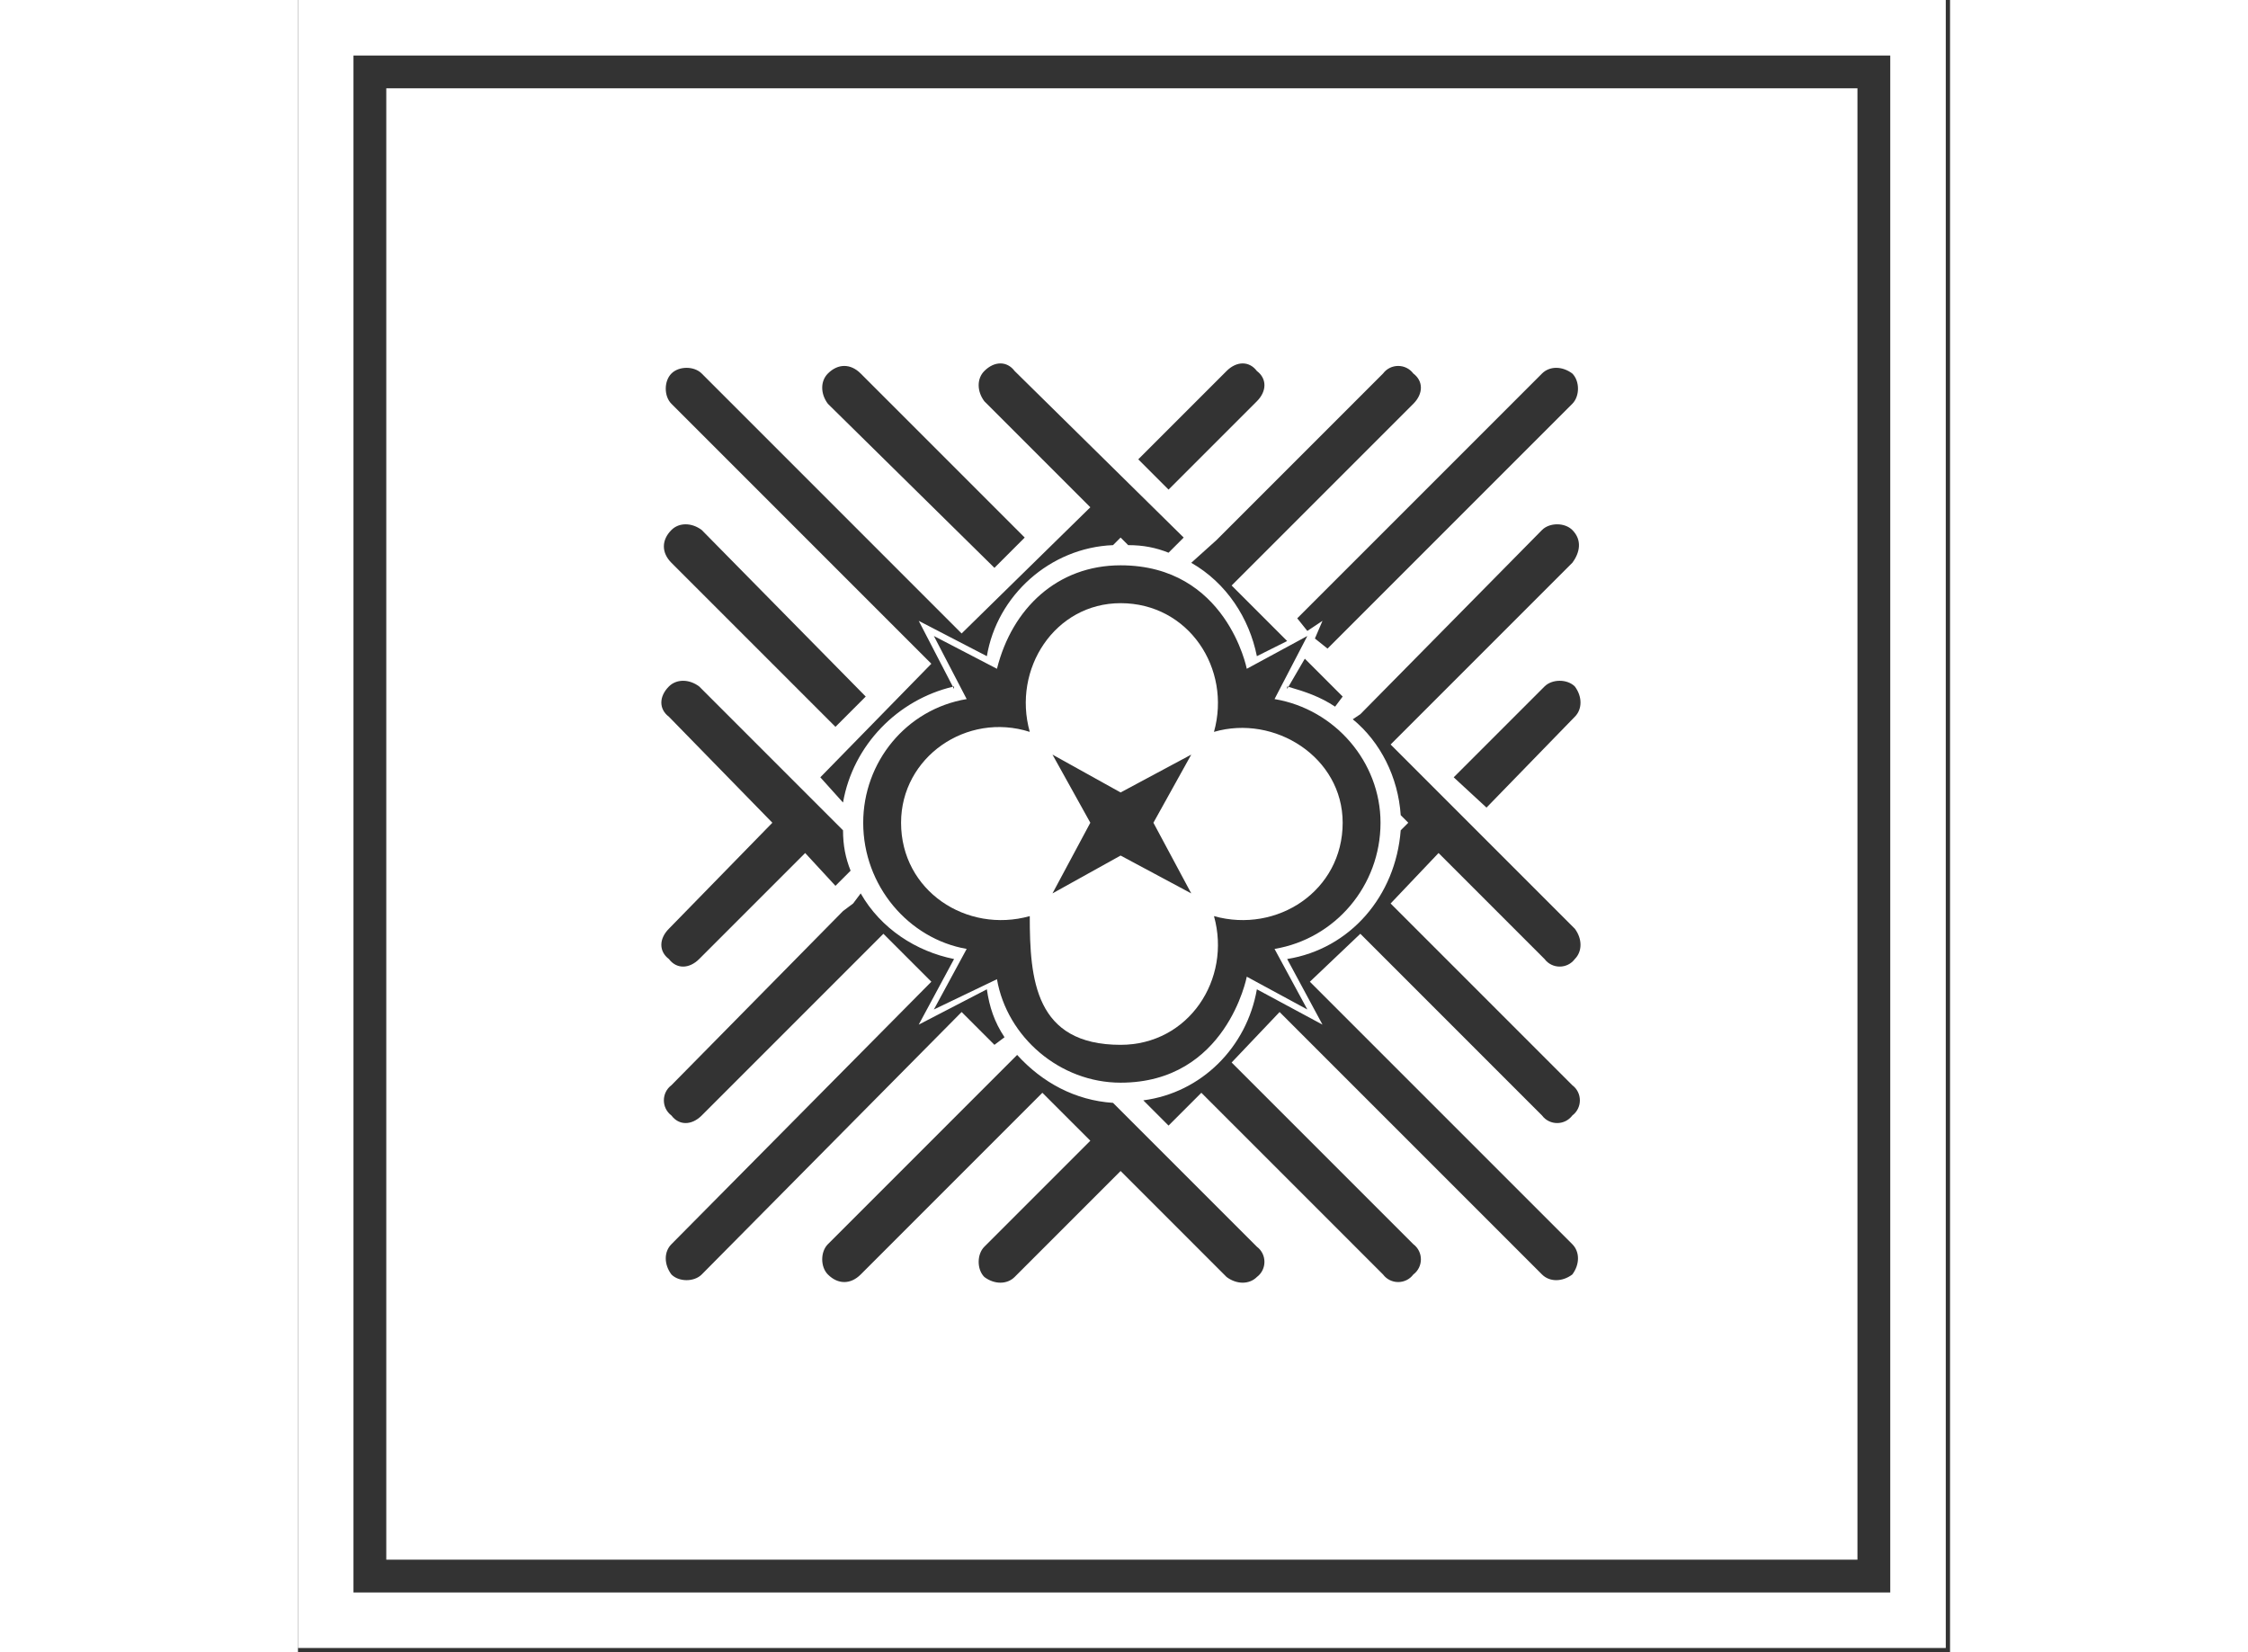 <svg width="381" height="280" viewBox="0 0 381 381" fill="none" xmlns="http://www.w3.org/2000/svg">
<rect x="0" y="0" width="381" height="381" fill="#333333" stroke="none"/>
<path fill-rule="evenodd" clip-rule="evenodd" d="M168.768 211.252C168.768 225.801 169.931 240.933 189.717 240.933C205.429 240.933 215.323 225.801 211.25 211.252C225.799 215.325 240.93 205.432 240.93 189.72C240.93 174.588 225.216 164.695 211.25 168.768C215.323 154.221 205.429 139.089 189.717 139.089C174.586 139.089 164.693 154.221 168.768 168.768C154.219 164.113 139.087 174.588 139.087 189.72C139.087 205.432 154.219 215.325 168.768 211.252ZM206.012 174.006L189.717 182.737L174.004 174.006L182.734 189.72L174.004 206.014L189.717 197.286L206.012 206.014L197.283 189.72L206.012 174.006Z" fill="#fff"/>
<path fill-rule="evenodd" clip-rule="evenodd" d="M359.648 20.37H20.367V359.65H359.648V20.37ZM225.216 161.204C239.183 163.532 249.659 175.753 249.659 189.72C249.659 204.269 239.183 216.49 225.216 218.818L232.782 232.784L218.816 225.219C218.816 225.219 214.16 249.661 189.717 249.661C175.751 249.661 163.53 239.185 161.202 225.801L146.653 232.784L154.219 218.818C140.833 216.49 130.357 204.269 130.357 189.72C130.357 175.753 140.25 163.532 154.219 161.204L146.653 146.655L161.202 154.221C164.693 140.252 175.169 130.359 189.717 130.359C214.16 130.359 218.816 154.221 218.816 154.221L232.782 146.655L225.216 161.204ZM204.267 123.958L165.275 85.549C163.53 83.221 160.62 83.221 158.292 85.549C156.546 87.294 156.546 90.205 158.292 92.532L182.734 116.975L153.054 146.073L93.113 86.132C91.367 84.384 87.875 84.384 86.129 86.132C84.384 87.877 84.384 91.37 86.129 93.115L146.071 153.056L120.465 179.244L125.701 185.064C128.012 171.772 138.358 161.352 151.039 158.357L151.309 158.876V158.294C151.219 158.314 151.129 158.335 151.039 158.357L143.16 143.163L158.874 151.311C161.202 137.344 173.423 126.286 187.972 125.704L189.717 123.958L191.463 125.704C194.956 125.704 197.864 126.286 200.774 127.451L204.267 123.958ZM86.129 122.213C83.802 124.541 83.802 127.451 86.129 129.779L123.956 167.605L130.939 160.622L93.113 122.213C90.785 120.467 87.875 120.467 86.129 122.213ZM165.858 243.26C171.676 249.661 179.242 253.734 187.972 254.317L221.143 287.488C223.471 289.235 223.471 292.726 221.143 294.471C219.398 296.218 216.488 296.218 214.16 294.471L189.717 270.029L165.275 294.471C163.53 296.218 160.62 296.218 158.292 294.471C156.546 292.726 156.546 289.235 158.292 287.488L182.734 263.045L171.676 251.989L129.776 293.891C127.449 296.218 124.538 296.218 122.211 293.891C120.465 292.143 120.465 288.653 122.211 286.905L165.858 243.26ZM93.113 257.227L135.014 215.325L146.071 226.384L86.129 286.905C84.384 288.653 84.384 291.563 86.129 293.891C87.875 295.636 91.367 295.636 93.113 293.891L153.054 233.367L160.62 240.933L162.947 239.185C160.62 235.695 159.455 232.202 158.874 228.129L143.16 236.275L151.309 221.146C142.578 219.398 134.432 214.162 129.776 206.014L128.029 208.342L125.701 210.087L86.129 250.244C83.802 251.989 83.802 255.482 86.129 257.227C87.875 259.555 90.785 259.555 93.113 257.227ZM200.774 112.902L193.791 105.918L214.16 85.549C216.488 83.221 219.398 83.221 221.143 85.549C223.471 87.294 223.471 90.205 221.143 92.532L200.774 112.902ZM274.101 186.227L266.536 179.244L287.486 158.294C289.233 156.549 292.724 156.549 294.469 158.294C296.216 160.622 296.216 163.532 294.469 165.277L274.101 186.227ZM215.323 135.014L257.225 93.115C259.553 90.787 259.553 87.877 257.225 86.132C255.479 83.804 251.987 83.804 250.241 86.132L211.832 124.541L206.012 129.779C214.16 134.434 219.398 142.58 221.143 151.311L228.127 147.818L215.323 135.014ZM200.774 259.555L208.34 251.989L250.241 293.891C251.987 296.218 255.479 296.218 257.225 293.891C259.553 292.143 259.553 288.653 257.225 286.905L215.323 245.006L226.382 233.367L286.905 293.891C288.65 295.636 291.561 295.636 293.888 293.891C295.634 291.563 295.634 288.653 293.888 286.905L233.365 226.384L245.004 215.325L286.905 257.227C288.65 259.555 292.141 259.555 293.888 257.227C296.216 255.482 296.216 251.989 293.888 250.244L251.987 208.342L263.043 196.703L287.486 221.146C289.233 223.473 292.724 223.473 294.469 221.146C296.216 219.398 296.216 216.49 294.469 214.162L251.987 171.678L293.888 129.779C295.634 127.451 296.216 124.541 293.888 122.213C292.141 120.467 288.65 120.467 286.905 122.213L245.004 164.695L243.258 165.86C249.659 171.098 253.732 179.244 254.314 187.975L256.06 189.72L254.314 191.465C253.152 206.597 242.676 218.818 228.127 221.146L236.275 236.275L221.143 228.129C218.816 241.513 208.34 251.989 194.956 253.734L200.774 259.555ZM237.438 149.563L234.528 147.236L236.275 143.163L232.782 145.491L230.454 142.58L286.905 86.132C288.65 84.384 291.561 84.384 293.888 86.132C295.634 87.877 295.634 91.37 293.888 93.115L237.438 149.563ZM160.62 130.941L122.211 93.115C120.465 90.787 120.465 87.877 122.211 86.132C124.538 83.804 127.449 83.804 129.776 86.132L167.603 123.958L160.62 130.941ZM228.127 158.294V158.876L228.418 158.377C232.367 159.513 235.776 160.677 239.183 162.95L240.93 160.622L232.2 151.891L228.418 158.377L228.127 158.294ZM85.547 158.294C87.292 156.549 90.203 156.549 92.53 158.294L125.701 191.465C125.701 194.958 126.284 197.866 127.449 200.776L123.956 204.269L116.973 196.703L92.53 221.146C90.203 223.473 87.292 223.473 85.547 221.146C83.219 219.398 83.219 216.49 85.547 214.162L109.407 189.72L85.547 165.277C83.219 163.532 83.219 160.622 85.547 158.294Z" fill="#fff"/>
<path fill-rule="evenodd" clip-rule="evenodd" d="M0 0H380.018V380.019H0V0ZM12.802 12.804H367.214V367.216H12.802V12.804Z" fill="#fff"/>
</svg>
